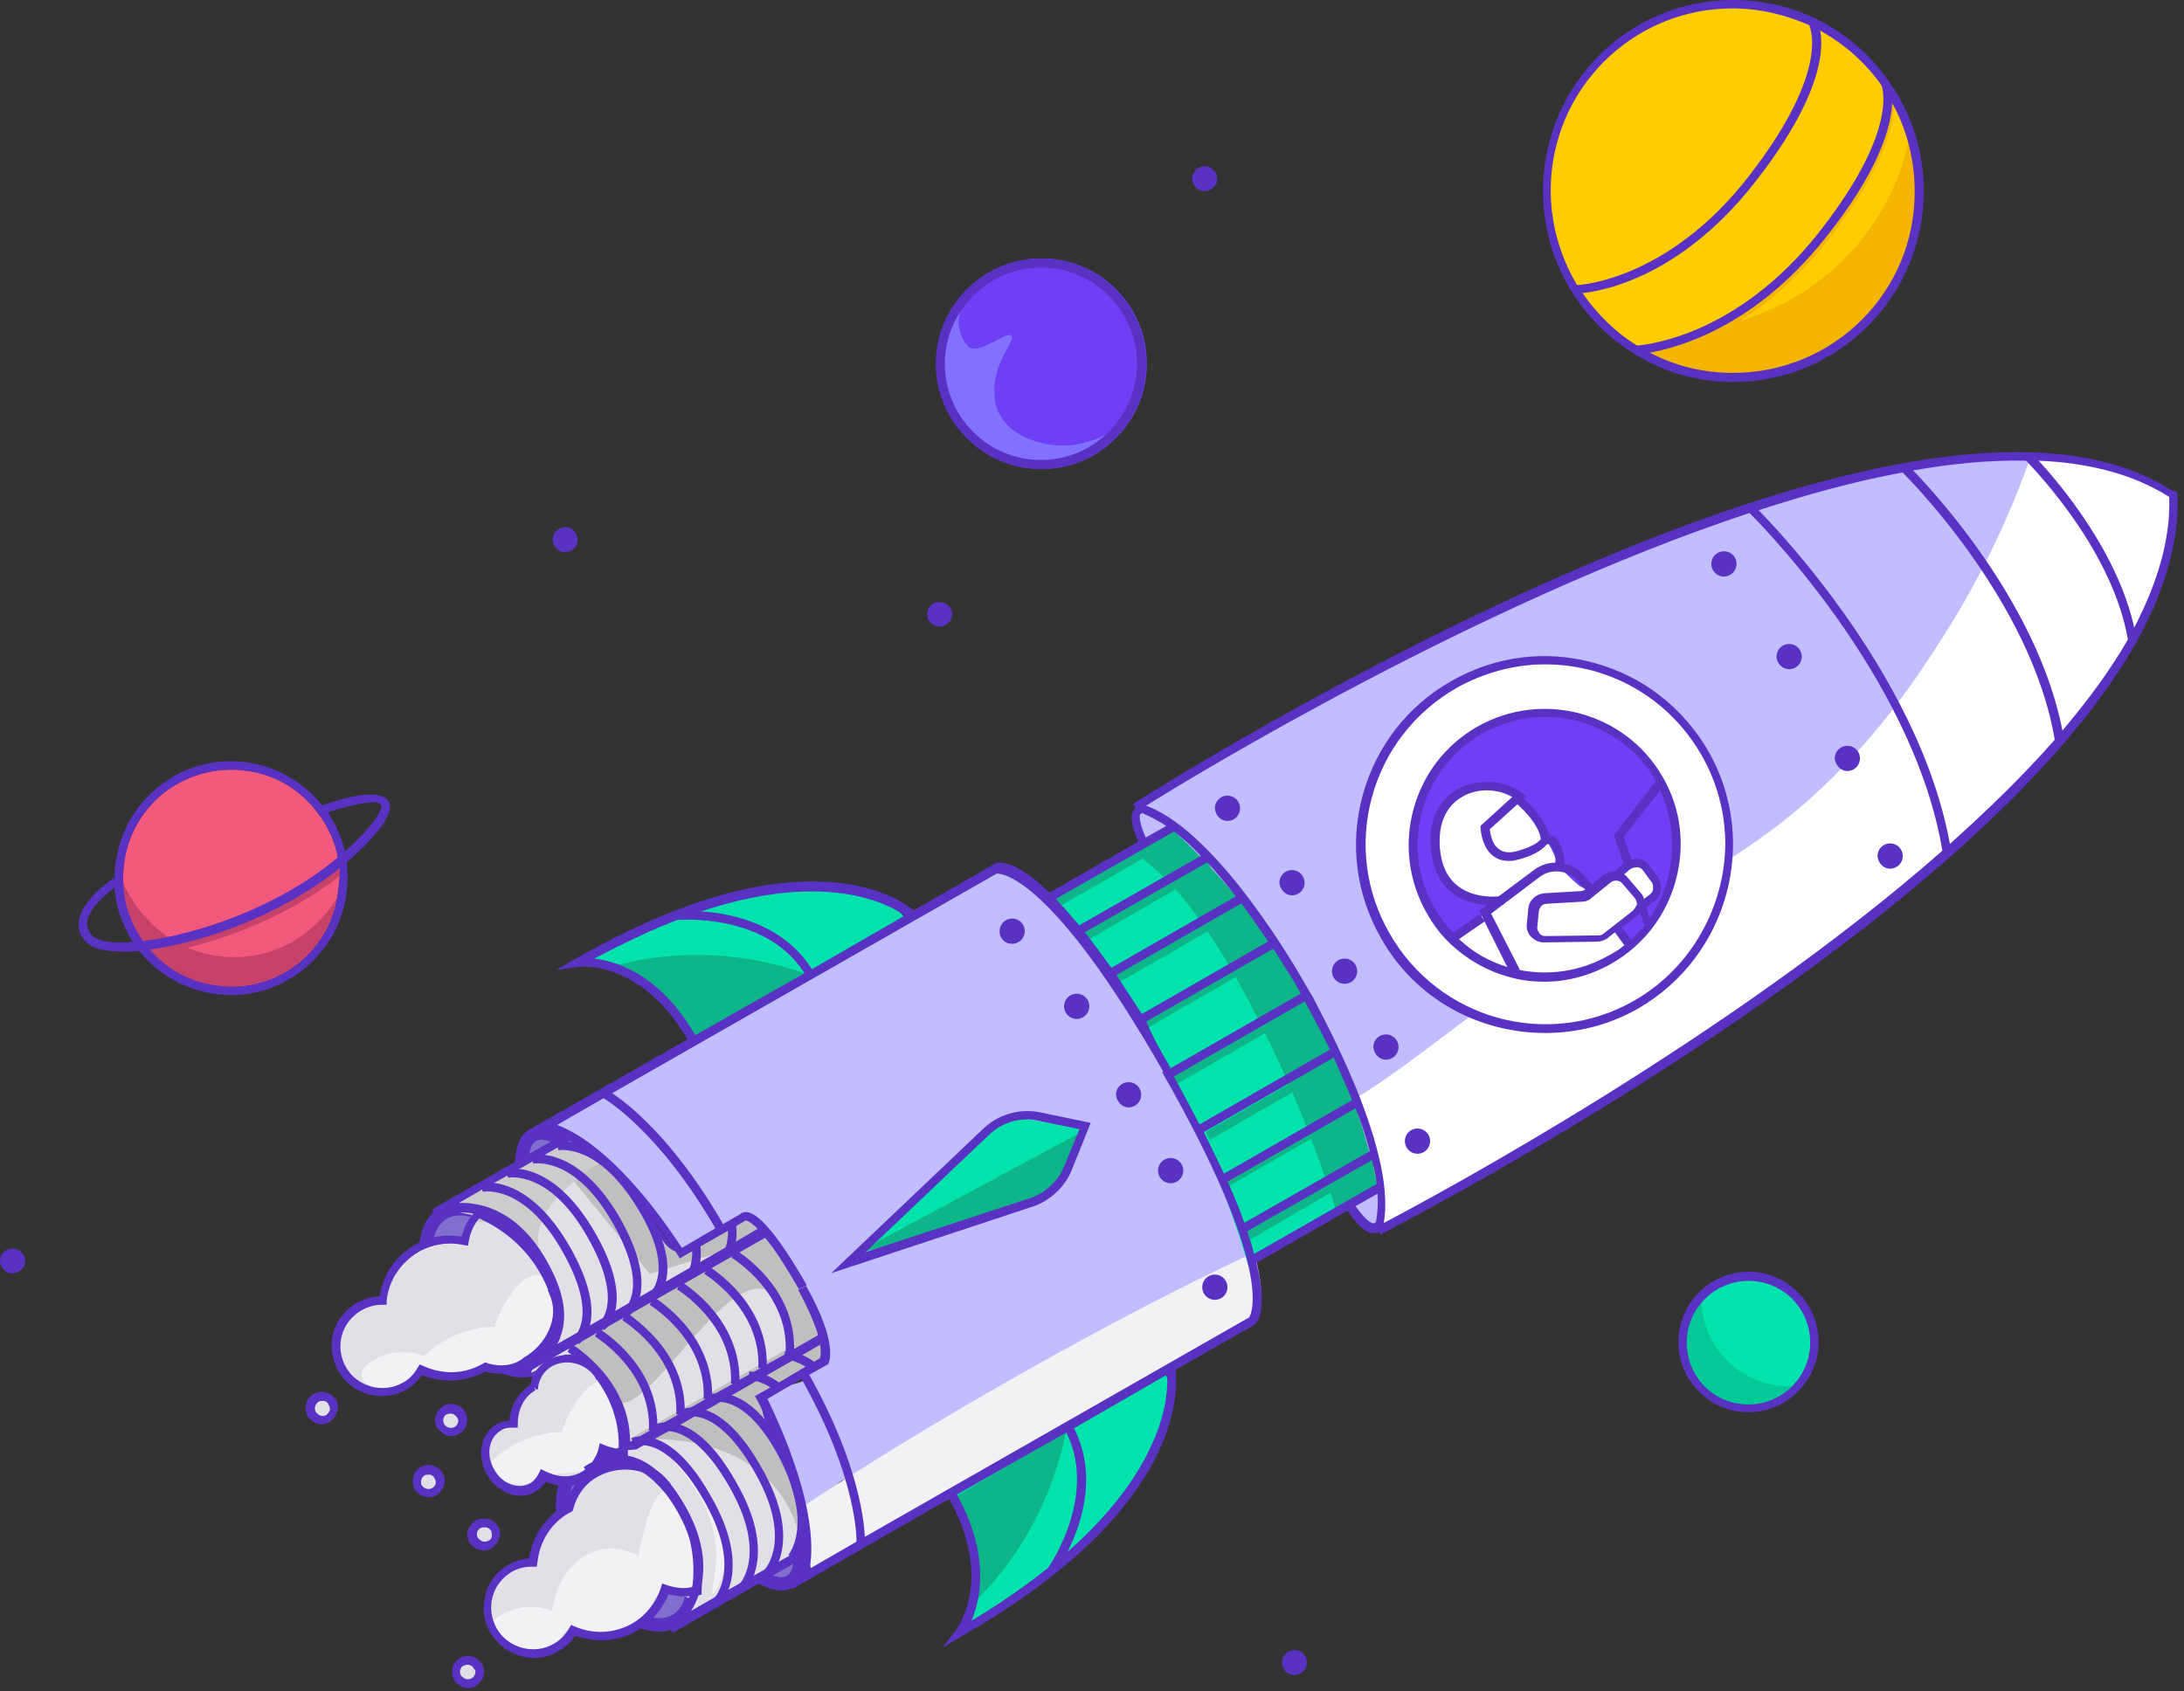 <svg width="328" height="254" viewBox="0 0 328 254" fill="none" xmlns="http://www.w3.org/2000/svg">
<rect x="0" y="0" width="328" height="254" fill="#333333" stroke="none"/>
<g clip-path="url(#clip0_1471_45360)">
<path d="M67.324 197.928C63.246 191.62 62.829 184.632 66.393 182.321C69.957 180.009 76.152 183.25 80.23 189.558C84.308 195.866 84.725 202.853 81.161 205.164C77.597 207.476 71.402 204.236 67.324 197.928Z" fill="#826ECC" stroke="#5932C4" stroke-width="2" stroke-miterlimit="10"/>
<path d="M91.214 208.74C80.541 190.225 75.523 173.114 80.006 170.522C84.489 167.93 96.775 180.838 107.448 199.353C118.121 217.868 123.139 234.978 118.656 237.571C114.173 240.163 101.887 227.255 91.214 208.74Z" fill="#826ECC" stroke="#5932C4" stroke-width="2" stroke-miterlimit="10"/>
<path d="M87.826 236.092C83.748 229.784 83.331 222.796 86.895 220.485C90.46 218.174 96.654 221.414 100.732 227.722C104.81 234.03 105.227 241.017 101.663 243.329C98.099 245.64 91.904 242.4 87.826 236.092Z" fill="#826ECC" stroke="#5932C4" stroke-width="2" stroke-miterlimit="10"/>
<path d="M50.067 210.541C50.278 210.963 50.383 211.491 50.278 212.018C50.173 212.546 49.857 212.968 49.33 213.179C49.014 213.389 48.698 213.389 48.382 213.389C48.172 213.389 48.066 213.389 47.856 213.284C47.329 213.178 46.908 212.862 46.697 212.335C46.171 211.385 46.487 210.225 47.434 209.698C47.856 209.487 48.382 209.381 48.909 209.487C49.435 209.803 49.857 210.12 50.067 210.541Z" fill="#E2E0E7"/>
<path d="M65.864 221.723C66.285 222.566 66.075 223.516 65.232 224.043C64.916 224.149 64.706 224.254 64.39 224.254C63.758 224.254 63.231 223.938 62.915 223.41C62.494 222.566 62.705 221.617 63.547 221.09C63.969 220.879 64.39 220.773 64.811 220.984C65.232 220.984 65.654 221.301 65.864 221.723Z" fill="#E2E0E7"/>
<path d="M68.603 214.866C68.392 214.972 68.076 215.077 67.76 215.077C67.549 215.077 67.444 215.077 67.339 214.972C66.918 214.866 66.496 214.55 66.286 214.128C66.075 213.706 65.97 213.284 66.075 212.862C66.18 212.44 66.496 212.018 66.918 211.807C67.76 211.28 68.813 211.596 69.234 212.44C69.761 213.284 69.445 214.339 68.603 214.866Z" fill="#E2E0E7"/>
<path d="M71.657 250.308C71.867 250.73 71.867 251.152 71.762 251.574C71.657 251.996 71.341 252.312 71.025 252.523C70.814 252.629 70.498 252.734 70.182 252.734C70.077 252.734 69.866 252.734 69.761 252.629C69.34 252.523 69.024 252.207 68.813 251.89C68.392 251.152 68.603 250.097 69.445 249.675C69.656 249.57 69.972 249.464 70.288 249.464C70.393 249.464 70.603 249.464 70.709 249.57C71.13 249.675 71.446 249.992 71.657 250.308Z" fill="#E2E0E7"/>
<path d="M71.341 231.321C71.13 231.005 71.13 230.477 71.235 230.161C71.341 229.739 71.656 229.423 71.972 229.212C72.394 229.001 72.815 229.001 73.236 229.001C73.657 229.106 73.973 229.423 74.184 229.739C74.395 230.161 74.395 230.583 74.289 231.005C74.184 231.427 73.868 231.743 73.552 231.954C73.341 232.06 73.026 232.165 72.71 232.165C72.604 232.165 72.394 232.165 72.288 232.06C71.867 231.954 71.551 231.743 71.341 231.321Z" fill="#E2E0E7"/>
<path d="M168.229 128.899C175.601 138.287 182.657 146.725 188.134 157.379C188.871 158.855 191.398 164.235 194.137 170.142C196.559 175.311 198.454 179.741 199.718 182.694C200.877 182.272 201.93 181.85 203.088 181.323C203.615 183.116 204.879 184.382 206.458 184.698C207.406 184.804 208.143 184.593 208.67 184.382C212.882 182.167 295.449 137.97 319.46 98.204L320.197 96.727C319.144 97.254 320.724 95.25 320.724 95.25C324.831 87.972 326.516 82.276 326.306 75.209V74.365L325.779 73.626C319.987 69.934 313.563 68.669 305.348 68.458C256.482 67.086 176.128 117.612 172.021 120.249L171.283 120.882C171.073 120.988 171.178 121.515 171.073 121.726C170.336 122.57 170.23 124.047 171.389 126.684L168.229 128.899Z" fill="#C2BDFF"/>
<path d="M304.19 68.352L285.549 70.145C285.549 70.145 294.396 78.268 297.766 84.702C301.136 91.136 306.402 98.731 309.245 110.123C309.245 110.123 318.618 101.157 320.724 95.145L319.25 92.508C319.25 92.613 312.931 74.154 304.19 68.352Z" fill="#C2BDFF"/>
<path d="M83.557 168.982C83.452 170.247 85.137 169.72 88.928 172.674C93.246 175.944 96.721 180.796 98.828 183.749C100.197 185.648 100.829 186.703 102.303 187.441C105.146 188.812 107.042 187.125 109.464 188.39C111.044 189.234 111.044 190.711 113.045 193.981C115.783 198.2 116.731 200.626 117.889 201.997C120.206 204.845 121.575 205.373 121.365 206.533C120.944 208.537 115.678 207.588 114.625 210.014C114.098 211.385 115.257 212.229 117.363 216.87C119.68 221.934 119.469 225.625 121.049 226.153C123.471 226.997 125.577 221.512 127.578 222.25C128.737 222.672 130.001 224.571 129.79 231.743C134.002 229.528 138.215 227.313 142.428 225.203C153.696 218.769 165.07 212.229 176.339 205.795L188.344 198.939L188.45 198.833C188.766 198.517 190.345 196.618 188.766 189.762C188.555 189.234 188.45 188.812 188.239 188.285C185.396 180.796 181.71 172.463 176.865 163.708C170.336 151.894 163.49 142.084 157.172 134.384C152.116 129.532 149.589 129.848 149.168 130.059L137.057 137.021L103.145 156.429C101.776 157.695 99.46 159.488 96.195 161.071C94.826 161.809 93.246 162.864 91.034 164.024C85.347 166.661 83.662 167.61 83.557 168.982Z" fill="#C2BDFF"/>
<path d="M119.68 226.891C120.838 230.688 121.47 233.958 121.891 236.384C126.104 234.169 138.11 226.997 142.322 224.781C153.591 218.347 164.859 211.807 176.128 205.373L188.134 198.622L188.555 198.2C188.871 197.884 190.135 197.145 188.555 190.289C188.028 190.711 188.344 189.656 188.344 189.656C188.134 189.129 188.028 188.918 187.818 188.39C166.755 198.2 138.952 214.022 119.68 226.891Z" fill="#F2F2F4"/>
<path d="M66.601 182.061L67.444 181.534C66.812 181.323 66.601 181.428 66.601 182.061Z" fill="#E2E0E7"/>
<path d="M206.88 175.1C206.459 172.885 205.3 170.986 204.668 168.876C204.247 167.505 203.826 166.345 203.088 165.29C210.987 160.543 218.148 154.32 225.836 149.046C240.791 138.814 258.168 132.169 271.648 120.144C281.863 111.072 287.866 101.684 290.71 97.36C297.871 86.495 302.294 76.263 305.032 68.458C308.192 68.563 312.194 68.88 316.722 70.145C320.303 71.095 323.357 72.361 325.779 73.626C325.99 73.837 326.095 74.048 326.306 74.365C326.201 78.584 325.779 82.17 325.253 84.702C324.41 89.343 323.357 91.769 321.883 93.773C321.567 94.195 321.251 94.617 321.04 94.828C318.934 98.626 316.196 102.739 312.931 107.064C308.402 112.971 303.874 117.718 299.767 121.41C270.384 147.464 239.632 168.349 207.933 184.804C207.722 184.91 207.617 185.015 207.406 185.121L207.196 184.699C207.09 184.804 206.88 184.91 206.564 184.91C206.459 184.91 206.459 184.91 206.353 184.91H206.248C207.617 181.745 207.406 177.842 206.88 175.1Z" fill="white"/>
<path d="M50.489 203.263C50.594 204.107 50.91 204.634 51.331 205.584C51.752 206.427 51.963 206.849 52.384 207.377C53.964 209.17 56.492 209.275 56.913 209.275C58.071 209.275 59.124 208.959 59.651 208.854C60.178 208.643 60.599 208.537 60.809 208.432C61.231 208.221 61.652 208.01 62.178 207.588C62.494 207.377 62.916 206.849 63.337 206.111C64.39 206.427 65.97 206.955 68.076 206.849C70.288 206.744 71.867 206.111 72.921 205.689C73.447 205.689 74.29 205.689 75.237 205.689C76.185 205.689 76.817 205.689 77.765 205.478C78.397 205.373 79.239 205.267 80.293 204.951C80.082 205.373 79.871 205.795 79.766 206.217C79.766 206.217 80.187 206.006 80.608 205.795C80.503 206.006 80.187 206.322 80.082 206.744C79.871 207.482 80.187 208.115 80.293 208.326C79.766 208.748 78.923 209.381 78.291 210.436C77.449 211.702 77.133 212.862 77.028 213.495C76.712 213.6 76.29 213.706 75.764 213.917C74.711 214.339 74.184 214.55 73.974 214.655C72.71 215.393 72.499 218.663 73.763 221.089C74.606 222.566 76.185 224.254 77.449 224.043C77.66 224.043 77.976 223.832 78.923 223.726C79.766 223.516 79.977 223.621 80.293 223.41C80.714 223.199 81.24 222.883 81.767 221.933C82.293 222.25 83.241 222.566 84.294 222.672C85.874 222.777 87.033 222.355 87.77 222.144C87.243 222.672 86.717 223.41 86.19 224.465C85.874 225.098 85.663 225.836 85.453 226.364C84.505 227.102 83.241 228.157 82.083 229.844C80.819 231.638 80.187 233.325 79.871 234.38C78.502 234.697 77.449 235.329 76.817 235.751C75.869 236.384 74.184 237.439 73.342 239.549C72.921 240.604 73.026 241.447 73.026 241.869C73.026 243.03 73.447 243.768 73.763 244.506C74.184 245.35 74.5 246.194 75.343 246.932C75.975 247.46 76.501 247.776 77.554 248.304C77.976 248.515 78.291 248.62 78.818 248.726C78.923 248.726 79.345 248.831 80.082 248.831C81.978 248.726 83.557 247.882 83.557 247.882C84.926 247.143 85.769 246.194 86.19 245.561C87.243 245.878 89.35 246.405 91.877 245.878C94.089 245.456 95.563 244.506 95.984 244.19C98.512 242.502 99.565 240.182 99.986 239.127C100.513 239.127 101.039 239.232 101.777 239.443C102.514 239.654 103.146 239.865 103.672 240.182C103.672 240.709 103.462 241.975 102.619 243.03C102.408 243.346 102.092 243.557 101.882 243.663C102.198 243.663 102.514 243.663 102.83 243.663C108.727 240.287 114.73 236.806 120.628 233.431C120.628 233.325 120.628 233.325 120.628 233.22C121.681 227.313 120.628 223.516 119.469 221.089C117.574 217.081 113.361 213.073 114.73 210.33C115.046 209.697 115.257 209.803 120.101 206.638C122.734 204.951 123.155 204.529 123.577 203.896C123.892 203.263 124.314 201.997 122.734 197.462C121.786 194.719 120.628 191.66 117.995 188.179C115.573 185.12 114.414 183.643 112.729 183.327C108.411 182.483 106.305 188.812 102.303 188.39C98.512 187.863 98.406 181.745 91.877 175.838C91.456 175.416 91.034 175.099 90.508 174.678C88.296 172.99 86.19 171.83 84.61 171.091C84.505 171.091 84.505 171.091 84.4 170.986C79.029 174.467 73.552 177.842 68.181 181.323C68.497 181.428 68.708 181.639 69.024 181.745C70.077 182.272 71.13 182.378 71.973 182.483C71.657 182.8 71.341 183.222 71.13 183.749C70.498 184.804 70.182 185.859 70.077 186.702C67.865 186.491 66.075 186.808 65.022 187.124C64.39 187.335 63.758 187.441 62.916 187.968C61.231 188.918 60.283 190.078 59.756 190.816C58.387 192.609 57.861 194.508 57.65 195.668C56.807 195.774 55.438 195.985 54.175 196.723C53.227 197.251 52.7 197.883 52.49 198.094C51.436 199.149 51.12 200.31 50.91 200.837C50.594 200.942 50.278 201.892 50.489 203.263Z" fill="#E2E0E7"/>
<path d="M74.289 199.255C70.393 199.36 66.496 200.942 63.758 203.685C61.02 202.63 57.65 203.052 55.333 204.845C54.806 205.267 54.279 205.795 54.279 206.533C54.279 207.588 55.438 208.221 56.386 208.432C57.755 208.854 59.44 209.17 60.704 208.326C61.441 207.799 61.862 206.955 62.705 206.533C63.758 206.006 65.022 206.322 66.18 206.533C67.865 206.849 69.55 206.955 71.235 206.428C72.078 206.111 72.92 205.689 73.763 205.584C74.816 205.373 75.869 205.373 76.922 205.267C79.976 204.845 82.609 202.63 83.451 199.677C84.083 197.673 83.557 191.344 80.503 191.555C77.554 191.766 74.921 197.04 74.289 199.255Z" fill="#F2F2F4"/>
<path d="M84.4 215.077C80.503 215.183 76.606 216.765 73.868 219.507C73.763 219.929 73.658 220.879 74.184 221.722C74.816 222.672 75.975 222.777 77.028 222.883C78.713 223.094 80.082 222.672 81.24 222.25C82.504 221.828 82.609 221.617 83.768 221.406C84.821 221.195 85.874 221.195 86.927 221.09C89.981 220.668 92.614 218.453 93.457 215.499C94.088 213.495 93.562 207.166 90.508 207.377C87.664 207.588 85.031 212.862 84.4 215.077Z" fill="#F2F2F4"/>
<path d="M95.879 233.642C94.931 233.22 92.614 232.165 89.981 232.798C86.295 233.747 83.452 237.439 82.925 241.975C81.556 241.448 79.977 241.237 78.502 241.448C76.501 241.764 75.237 242.608 74.395 243.135C73.974 243.452 73.658 243.663 73.552 243.979C73.236 245.034 74.921 246.3 75.448 246.722C75.975 247.144 77.554 248.304 79.766 248.304C80.503 248.304 82.083 248.304 83.241 247.355C84.505 246.405 84.084 245.456 85.137 244.929C86.401 244.296 87.348 245.772 90.087 245.772C90.508 245.772 91.772 245.772 93.351 245.139C93.667 245.034 94.615 244.612 95.774 243.557C98.301 241.342 97.985 239.654 99.775 238.705C101.566 237.756 102.724 239.022 103.672 238.389C106.41 236.49 102.619 223.938 99.775 224.043C98.933 224.149 97.459 225.625 95.879 233.642Z" fill="#F2F2F4"/>
<path d="M107.042 239.443C107.358 239.549 109.043 236.279 109.148 232.798C109.464 224.676 100.829 218.347 100.513 218.664C100.197 218.874 107.253 224.465 107.569 233.22C107.569 236.49 106.726 239.338 107.042 239.443Z" fill="#F2F2F4"/>
<path d="M82.293 172.673L97.564 191.344L111.992 186.913C107.569 188.812 103.988 190.711 101.566 192.187C94.088 196.512 95.352 197.251 89.981 199.782C87.664 200.837 85.347 201.786 85.347 202.947C85.453 203.896 87.032 204.107 89.139 205.795C91.877 208.115 91.561 209.908 92.825 210.541C97.248 212.651 108.095 191.977 114.73 193.664C116.204 194.086 118.1 195.774 119.364 201.997C110.939 206.744 102.619 211.596 94.194 216.343C94.826 216.237 109.886 214.339 117.152 224.359C119.258 227.313 120.206 230.477 120.522 233.009C121.575 227.102 120.522 223.305 119.364 220.878C117.468 216.87 113.256 212.862 114.625 210.119C114.941 209.486 115.151 209.592 119.996 206.428C122.628 204.74 123.05 204.318 123.471 203.685C123.787 203.052 124.208 201.786 122.628 197.251C121.681 194.508 120.522 191.449 117.889 187.968C115.467 184.909 114.309 183.433 112.624 183.116C108.306 182.272 106.2 188.601 102.198 188.179C98.406 187.652 98.301 181.534 91.771 175.627C91.35 175.205 90.929 174.888 90.402 174.467C88.191 172.779 86.084 171.619 84.505 170.88L82.293 172.673Z" fill="#BFBFBF"/>
<path d="M79.555 188.179C82.925 192.926 83.662 193.664 83.767 193.664C83.978 193.559 80.924 190.184 80.819 186.492C80.713 183.538 82.504 179.424 90.402 174.467C88.191 172.674 86.19 172.041 84.505 171.302L67.338 181.534C68.076 181.745 69.234 182.272 70.919 182.483C70.287 183.011 71.13 182.8 71.13 182.905C71.235 183.327 71.867 183.538 72.288 183.538C73.025 183.644 74.184 183.749 75.342 184.382C77.87 185.437 79.134 187.336 79.555 188.179Z" fill="#CCCCCC"/>
<path d="M66.601 182.061L67.444 181.534C66.812 181.323 66.601 181.428 66.601 182.061Z" fill="#CCCCCC"/>
<path d="M142.111 224.36C153.064 218.242 164.017 212.124 174.969 206.111C175.285 206.85 175.707 208.115 175.707 209.698C175.707 211.596 175.18 212.968 174.864 213.811C172.652 217.925 170.441 222.039 168.229 226.153L155.276 238.283L144.007 245.561C144.85 243.663 145.692 241.764 146.64 239.76C146.745 238.178 146.745 236.174 146.429 233.958C145.797 230.267 144.534 227.419 143.48 225.625C142.954 225.203 142.533 224.782 142.111 224.36Z" fill="#02E2AC"/>
<path d="M103.567 156.957C114.309 150.628 125.156 144.299 135.898 137.865C135.371 137.232 134.634 136.388 133.476 135.65C131.791 134.595 130.211 134.173 129.263 134.067C124.629 133.856 119.996 133.751 115.362 133.54L98.301 138.498L86.295 144.616C88.823 144.932 91.35 145.354 93.772 145.67C95.668 147.042 97.459 148.307 99.354 149.679C100.407 150.733 101.671 152.421 102.619 154.531C103.145 155.375 103.356 156.218 103.567 156.957Z" fill="#02E2AC"/>
<path d="M128.105 188.496L151.379 182.167L156.329 180.163L159.173 176.998L162.437 170.036L162.753 169.509L162.016 169.087L160.858 169.193L153.17 167.927L148.957 169.298L128.105 188.496Z" fill="#02E2AC"/>
<path d="M128.105 188.496L151.379 182.167L156.329 180.163L159.173 176.998L162.437 170.036L128.105 188.496Z" fill="#0DB589"/>
<path d="M120.838 146.198L104.304 155.586C104.304 155.586 97.037 145.248 91.877 145.248C91.982 145.248 104.936 140.607 120.838 146.198Z" fill="#0DB589"/>
<path d="M160.12 215.077C154.539 218.347 148.957 221.617 143.375 224.887C143.375 224.887 148.641 236.385 146.113 240.815C148.009 239.022 149.905 236.912 151.8 234.275C156.855 227.208 159.067 220.035 160.12 215.077Z" fill="#0DB589"/>
<path d="M156.645 135.438C156.645 135.438 160.225 138.497 160.331 138.603C172.126 148.624 183.289 177.842 183.289 177.842C184.342 180.585 185.922 184.804 187.502 190.183C194.031 186.386 200.455 182.589 206.985 178.791C206.985 178.686 206.985 178.58 206.88 178.475C205.3 171.302 202.456 161.387 196.559 150.733C189.713 138.392 181.71 129.848 175.812 124.468L170.125 127.633L156.645 135.438Z" fill="#02E2AC"/>
<path d="M177.076 125.84L176.865 125.945L159.067 136.177L158.435 136.599L157.803 135.439L158.225 135.228L171.6 127.527L172.653 126.895L175.812 125.101L176.549 124.679L177.076 125.84Z" fill="#0DB589"/>
<path d="M181.288 129.321L162.121 140.396L162.753 141.556L181.92 130.481L181.288 129.321Z" fill="#0DB589"/>
<path d="M186.659 135.333L166.86 146.725L167.492 147.885L187.291 136.493L186.659 135.333Z" fill="#0DB589"/>
<path d="M191.083 142.084L171.284 153.476L171.916 154.636L191.715 143.244L191.083 142.084Z" fill="#0DB589"/>
<path d="M206.143 174.045L186.975 185.12L187.607 186.281L206.774 175.1L206.143 174.045Z" fill="#0DB589"/>
<path d="M203.72 165.606L183.921 176.998L184.553 178.159L204.352 166.767L203.72 165.606Z" fill="#0DB589"/>
<path d="M200.877 158.644L181.078 170.037L181.71 171.197L201.509 159.805L200.877 158.644Z" fill="#0DB589"/>
<path d="M195.822 150.312L176.023 161.704L176.655 162.864L196.454 151.472L195.822 150.312Z" fill="#0DB589"/>
<path d="M170.23 127.738C171.178 128.582 173.39 130.481 173.495 130.586C185.29 140.607 196.453 169.825 196.453 169.825C197.507 172.568 199.086 176.787 200.771 182.167C202.878 180.901 204.984 179.741 206.985 178.475C205.405 171.302 202.562 161.387 196.664 150.733C189.819 138.392 181.815 129.848 175.917 124.468L170.23 127.738Z" fill="#0DB589"/>
<path d="M175.812 160.438L175.391 160.649L174.759 161.07C157.909 131.536 150.431 131.219 149.694 131.219L91.877 164.235L90.613 164.973L83.662 168.982C86.611 170.036 93.457 173.834 102.408 187.441L107.463 184.487L108.622 183.855L111.149 182.378C111.36 182.167 111.676 182.061 112.097 182.061C113.993 182.167 117.047 185.859 121.154 193.031L119.996 193.664C117.784 189.867 116.204 187.441 114.941 185.964C114.625 185.542 114.309 185.226 114.098 184.909C112.518 183.222 111.992 183.327 111.992 183.327L110.728 184.065L109.464 184.804L105.357 187.124L104.093 187.863L102.092 189.023L101.776 188.496C100.934 187.23 100.091 185.964 99.249 184.804C93.562 176.893 89.033 173.201 85.979 171.302C85.453 170.986 85.031 170.775 84.715 170.564C83.03 169.72 82.188 169.615 82.083 169.615L79.976 169.404L103.461 156.007L104.62 155.374L121.154 145.987L122.313 145.354L136.214 137.337L137.478 136.599L149.589 129.637C150.01 129.531 152.538 129.11 157.593 134.067C157.909 134.384 158.225 134.7 158.541 135.017C159.594 136.071 160.752 137.443 162.121 139.025C162.332 139.341 162.648 139.658 162.964 140.08C164.228 141.662 165.491 143.455 166.966 145.459C167.176 145.776 167.492 146.198 167.703 146.514C168.861 148.307 170.125 150.206 171.494 152.316C171.705 152.632 171.915 153.054 172.126 153.37C173.074 155.691 174.338 157.906 175.812 160.438Z" fill="#5932C4"/>
<path d="M207.828 183.644C207.828 183.749 207.828 183.855 207.828 183.96C207.722 184.277 207.512 184.699 207.09 185.015C206.985 185.12 206.774 185.226 206.458 185.226C206.353 185.226 206.353 185.226 206.248 185.226C205.195 185.226 203.931 184.171 202.456 181.956C202.351 181.745 202.141 181.534 202.035 181.218L203.088 180.479C203.299 180.796 203.404 181.007 203.615 181.218C205.405 183.749 206.142 183.749 206.353 183.749C206.564 183.749 206.669 183.433 206.669 183.433C206.88 182.167 206.985 180.796 206.88 179.319C206.88 178.897 206.774 178.37 206.774 177.948C206.669 176.787 206.353 175.522 206.037 174.256C205.932 173.834 205.827 173.412 205.721 172.99C205.195 170.88 204.457 168.665 203.615 166.556C203.404 166.134 203.299 165.712 203.088 165.29C202.141 163.075 201.193 160.86 200.35 158.961C200.14 158.539 199.929 158.117 199.824 157.801C197.717 153.581 196.032 150.628 196.032 150.522L195.4 149.362L194.769 148.202C194.769 148.096 193.399 145.881 191.293 142.611C191.083 142.295 190.872 141.873 190.556 141.557C189.398 139.869 188.028 137.865 186.554 135.861C186.343 135.544 186.028 135.122 185.712 134.806C184.342 133.013 182.868 131.219 181.394 129.637C181.078 129.321 180.762 129.004 180.446 128.688C179.182 127.317 177.813 126.051 176.444 124.996C176.023 124.679 175.707 124.469 175.285 124.152C174.022 123.308 172.758 122.675 171.599 122.148C171.599 122.148 171.389 122.148 171.284 122.253C171.178 122.359 170.862 123.097 172.126 125.945C172.231 126.156 172.337 126.473 172.547 126.789L171.389 127.422C171.284 127.211 171.178 126.895 171.073 126.684C169.914 124.152 169.599 122.464 170.336 121.621C170.441 121.41 170.652 121.304 170.862 121.199C171.284 120.988 171.81 120.988 172.021 120.988C172.126 120.988 172.231 121.093 172.337 121.093C183.289 125.312 195.4 146.725 195.927 147.674L197.296 149.995C197.507 150.733 209.828 172.146 207.828 183.644Z" fill="#5932C4"/>
<path d="M327.043 74.681C327.254 81.643 324.937 88.921 320.935 96.305C297.029 139.13 211.514 183.222 207.301 185.437L207.09 185.015L206.774 184.277C206.88 184.277 207.196 184.066 207.933 183.644C215.726 179.53 259.747 155.902 291.763 127.738C292.184 127.422 292.5 127.105 292.921 126.684C298.714 121.515 304.085 116.241 308.718 110.967C309.034 110.545 309.456 110.123 309.772 109.701C313.668 105.06 317.038 100.524 319.671 95.883C319.987 95.356 320.303 94.723 320.619 94.09C323.989 87.55 325.99 81.01 325.779 74.787V74.681L325.674 74.576C320.303 71.2 313.668 69.513 306.086 69.196C305.454 69.196 304.822 69.196 304.19 69.196C298.924 69.091 293.237 69.618 287.234 70.673C286.708 70.778 286.181 70.884 285.655 70.989C278.704 72.255 271.437 74.259 263.96 76.685C263.539 76.791 263.012 77.002 262.591 77.107C222.15 90.503 179.393 116.452 172.021 121.093C171.389 121.515 170.968 121.726 170.862 121.831L170.441 121.199L170.125 120.777C174.759 117.823 285.655 47.783 326.095 73.626L326.938 73.837L327.043 74.681Z" fill="#5932C4"/>
<path d="M176.55 124.785L176.339 124.89L158.225 135.227L157.488 135.649L156.856 134.489L157.277 134.278L170.863 126.472L172.021 125.84L175.18 124.046L175.918 123.624L176.55 124.785Z" fill="#5932C4"/>
<path d="M115.362 185.648L114.835 185.964L110.939 188.179L109.991 188.707L106.831 190.5L105.884 191.027L102.724 192.82L101.776 193.348L98.617 195.141L97.669 195.668L94.51 197.462L93.562 197.989L90.403 199.782L89.455 200.31L86.295 202.103L85.347 202.63L84.4 203.158L80.924 205.162C80.714 205.267 80.608 205.373 80.398 205.478C79.976 205.795 79.555 205.9 79.555 205.9L79.239 205.162L79.028 204.74L80.187 204.107C81.135 203.474 82.293 202.314 82.925 200.521C83.873 197.778 83.241 194.297 80.924 190.183C77.765 184.698 73.974 182.8 71.025 182.272C67.865 181.745 65.654 182.694 65.548 182.8L64.916 181.639L84.294 170.564L85.242 170.036L85.874 171.197L85.663 171.302L83.768 172.357L82.083 173.306L79.976 174.467L78.291 175.416L76.185 176.576L74.5 177.526L72.394 178.686L68.918 180.69C72.499 180.584 77.87 181.956 82.083 189.339C84.61 193.77 85.347 197.567 84.189 200.731C84.084 201.153 83.873 201.575 83.662 201.892L86.085 200.521L88.296 199.255L89.771 198.411L91.982 197.145L93.457 196.301L95.668 195.035L97.143 194.192L99.46 192.82L102.935 190.816L104.62 189.867L108.306 187.757L109.991 186.808L113.572 184.698L114.309 184.276L115.362 185.648Z" fill="#5932C4"/>
<path d="M137.373 137.021L136.53 137.97C136.53 137.97 136.319 137.759 135.898 137.548C133.581 135.86 124.208 130.692 105.568 136.81C104.409 137.232 103.146 137.654 101.987 138.075C98.091 139.552 93.878 141.556 89.244 143.982C92.719 144.404 99.144 146.409 104.409 155.48C104.515 155.585 104.515 155.691 104.62 155.796L103.461 156.429C103.356 156.324 103.356 156.218 103.251 156.113C96.195 144.088 86.927 145.143 86.822 145.248L83.557 145.67L86.506 143.982C120.206 124.679 135.056 134.911 137.162 136.704C137.267 136.915 137.373 137.021 137.373 137.021Z" fill="#5932C4"/>
<path d="M121.154 146.725C115.573 137.021 101.987 138.181 101.882 138.181L101.777 136.915C102.408 136.81 116.31 135.755 122.313 146.197L121.154 146.725Z" fill="#5932C4"/>
<path d="M107.674 184.909C98.828 169.509 90.613 164.973 90.508 164.868L91.14 163.707C91.456 163.918 99.775 168.454 108.832 184.276L107.674 184.909Z" fill="#5932C4"/>
<path d="M86.927 201.892L86.19 200.837C86.19 200.837 90.087 197.778 84.4 187.863C78.713 177.842 72.71 179.003 72.499 179.003L72.183 177.737C72.499 177.631 79.239 176.26 85.558 187.23C91.877 198.306 87.138 201.787 86.927 201.892Z" fill="#5932C4"/>
<path d="M90.718 199.782L89.981 198.727C89.981 198.727 93.878 195.668 88.191 185.753C82.504 175.732 76.501 176.893 76.29 176.893L75.974 175.627C76.29 175.521 83.03 174.15 89.349 185.12C95.668 196.09 90.929 199.677 90.718 199.782Z" fill="#5932C4"/>
<path d="M94.51 197.673L93.772 196.618C93.772 196.618 97.669 193.559 91.982 183.644C86.295 173.623 80.292 174.783 80.082 174.783L79.766 173.517C80.082 173.412 86.822 172.041 93.141 183.011C99.354 193.981 94.615 197.462 94.51 197.673Z" fill="#5932C4"/>
<path d="M98.196 195.458L97.459 194.403C97.459 194.403 101.671 191.133 95.773 181.534C89.771 171.619 83.978 172.779 83.873 172.779L83.557 171.513C83.873 171.408 90.297 170.142 96.827 180.901C103.461 191.66 98.406 195.352 98.196 195.458Z" fill="#5932C4"/>
<path d="M104.409 191.871L103.251 191.238C104.304 189.234 103.883 187.124 103.883 187.124L105.146 186.913C105.146 186.913 105.673 189.445 104.409 191.871Z" fill="#5932C4"/>
<path d="M109.781 188.812L108.622 188.179C109.675 186.175 109.254 184.066 109.254 184.066L110.518 183.855C110.518 183.855 111.044 186.386 109.781 188.812Z" fill="#5932C4"/>
<path d="M188.555 198.833L188.45 198.939L176.444 205.795L175.18 206.533L161.279 214.55L160.12 215.183L143.586 224.571L142.428 225.203L118.943 238.705L119.89 236.806C119.89 236.806 120.312 235.963 120.417 234.064C120.417 233.642 120.417 233.115 120.417 232.587C120.417 229.106 119.469 223.199 115.572 214.339C115.046 213.073 114.414 211.596 113.677 210.225L113.361 209.698L115.467 208.537L116.731 207.799L120.838 205.373L122.102 204.635L123.155 204.002C123.26 203.685 123.366 202.841 123.05 201.365C122.944 200.943 122.839 200.521 122.734 200.099C122.207 198.517 121.365 196.512 119.89 193.77L121.049 193.137C125.893 201.681 124.524 204.529 124.419 204.846L124.314 204.951L121.47 206.533L120.312 207.166L115.257 210.12C122.313 224.782 122.207 232.587 121.575 235.646L128.526 231.638L129.79 230.899L187.607 197.884C187.923 197.356 191.504 190.711 174.548 161.071L175.18 160.649L175.601 160.438C175.812 160.86 176.023 161.176 176.233 161.598C177.708 164.235 178.972 166.661 180.13 168.876C180.341 169.298 180.551 169.615 180.762 170.037C181.92 172.252 182.868 174.361 183.816 176.26C184.027 176.682 184.132 177.104 184.343 177.42C185.396 179.741 186.238 181.851 186.87 183.644C186.975 184.066 187.186 184.488 187.291 184.909C187.713 186.175 188.134 187.336 188.344 188.39C188.45 188.812 188.555 189.234 188.66 189.656C190.451 196.512 188.871 198.517 188.555 198.833Z" fill="#5932C4"/>
<path d="M207.407 179.002L206.669 179.424L203.51 181.217L202.351 181.85L188.766 189.656L188.345 189.867L187.713 188.707L188.45 188.285L206.564 177.948L206.775 177.842L207.407 179.002Z" fill="#5932C4"/>
<path d="M94.299 217.82L93.035 218.558C93.457 218.558 93.878 218.663 94.299 218.663C96.089 218.98 97.88 220.035 99.459 221.617L99.565 221.722C99.67 221.828 99.775 221.828 99.775 221.933C99.986 222.144 100.197 222.355 100.407 222.566C100.513 222.672 100.618 222.777 100.618 222.883C101.46 223.832 102.198 224.992 102.935 226.258C106.094 231.849 105.989 236.173 105.041 239.338C105.041 239.443 105.041 239.443 104.936 239.549C104.62 240.498 104.199 241.342 103.777 241.975L107.253 239.971L109.359 238.81L111.044 237.861L113.15 236.701L114.835 235.751L116.942 234.591L118.627 233.642L120.522 232.587L120.733 232.482L121.365 233.642L120.417 234.169L101.039 245.245L100.302 244.19C100.407 244.085 102.303 242.713 103.461 239.971C104.62 237.123 105.041 232.903 101.776 227.102C100.829 225.414 99.881 224.148 98.828 223.094C98.617 222.883 98.406 222.672 98.196 222.461C96.827 221.195 95.457 220.457 93.983 220.14C92.403 219.824 91.034 220.14 89.981 220.457C89.876 220.457 89.665 220.562 89.56 220.668L88.401 221.406L88.296 221.3L87.98 220.879L87.664 220.351C87.77 220.351 88.191 219.929 89.033 219.613L89.244 219.507L92.193 217.82L93.035 217.398L93.351 217.292L94.299 216.765L94.615 216.554L97.459 214.972L98.722 214.233L101.566 212.651L102.83 211.913L105.673 210.33L106.937 209.592L109.78 208.01L111.044 207.271L113.887 205.689L115.151 204.951L117.995 203.369L119.258 202.63L122.734 200.626L123.366 200.31L123.998 201.47L123.155 201.997L119.68 204.001L117.995 204.951L114.309 207.06L112.624 208.01L109.148 210.014L106.831 211.385L105.252 212.229L103.04 213.495L101.566 214.339L99.249 215.604L97.774 216.448L95.563 217.714L94.299 217.82Z" fill="#5932C4"/>
<path d="M144.429 245.772L141.585 247.46L143.586 244.823C143.797 244.507 149.273 237.228 142.533 225.098C142.428 224.992 142.428 224.887 142.323 224.781L143.481 224.149C143.586 224.254 143.586 224.36 143.692 224.465C148.747 233.642 147.272 240.182 145.903 243.452C150.432 240.709 154.223 238.072 157.488 235.435C158.541 234.591 159.489 233.747 160.437 233.009C175.075 220.035 175.496 209.381 175.286 206.428C175.286 205.9 175.18 205.689 175.18 205.689L176.444 205.373C176.444 205.373 176.444 205.584 176.55 205.689C176.866 208.643 178.024 226.575 144.429 245.772Z" fill="#5932C4"/>
<path d="M158.435 236.279L157.382 235.541C157.487 235.435 165.28 224.254 159.804 214.55L160.963 213.917C166.86 224.36 158.856 235.752 158.435 236.279Z" fill="#5932C4"/>
<path d="M129.895 231.743L128.632 231.638C128.632 231.532 128.948 222.145 120.101 206.639L121.26 206.006C130.211 221.828 129.895 231.321 129.895 231.743Z" fill="#5932C4"/>
<path d="M108.201 240.92L107.253 240.076L107.674 240.498L107.253 240.076C107.463 239.865 111.465 235.33 105.673 225.309C99.986 215.394 95.458 217.187 95.352 217.187L94.826 216.026C95.036 215.921 100.513 213.6 106.726 224.676C113.045 235.541 108.411 240.709 108.201 240.92Z" fill="#5932C4"/>
<path d="M111.992 238.811L111.044 237.967L111.466 238.389L111.044 237.967C111.255 237.756 115.257 233.22 109.465 223.199C103.778 213.284 99.249 215.077 99.144 215.077L98.617 213.917C98.828 213.811 104.304 211.491 110.518 222.566C116.837 233.431 112.203 238.6 111.992 238.811Z" fill="#5932C4"/>
<path d="M115.783 236.595L114.835 235.751C115.046 235.54 119.048 231.005 113.256 220.984C107.569 211.069 103.04 212.862 102.935 212.862L102.408 211.702C102.619 211.596 108.095 209.276 114.309 220.351C120.628 231.216 115.994 236.384 115.783 236.595Z" fill="#5932C4"/>
<path d="M119.469 234.38L118.521 233.536L118.942 233.958L118.416 233.536C118.416 233.536 122.313 229.001 116.942 218.769C111.571 208.643 106.726 210.752 106.726 210.752L106.199 209.592C106.41 209.487 112.202 206.955 118.1 218.136C123.998 229.212 119.68 234.169 119.469 234.38Z" fill="#5932C4"/>
<path d="M116.31 208.854C116.31 208.854 114.625 207.377 112.413 207.272L112.518 206.006C115.257 206.111 117.152 207.799 117.258 207.905L116.31 208.854Z" fill="#5932C4"/>
<path d="M121.681 205.795C121.681 205.795 119.996 204.318 117.784 204.212L117.889 202.947C120.628 203.052 122.523 204.74 122.629 204.845L121.681 205.795Z" fill="#5932C4"/>
<path d="M291.763 128.055C287.34 101.051 262.801 77.107 262.486 76.791L263.433 75.947C263.644 76.158 288.603 100.524 293.027 127.844L291.763 128.055Z" fill="#5932C4"/>
<path d="M308.613 111.283C305.138 89.976 285.76 70.989 285.549 70.778L286.497 69.829C286.708 70.04 306.401 89.237 309.982 111.072L308.613 111.283Z" fill="#5932C4"/>
<path d="M320.935 96.305L319.671 96.516C319.671 96.305 319.566 96.199 319.566 95.988C317.249 82.909 306.296 71.306 304.19 69.091C303.979 68.88 303.874 68.774 303.874 68.774L304.822 67.825C304.927 67.93 305.348 68.352 306.085 69.091C309.245 72.571 317.881 82.592 320.513 94.195C320.619 94.934 320.829 95.567 320.935 96.305Z" fill="#5932C4"/>
<path d="M180.867 128.266L161.279 139.447L161.911 140.607L181.499 129.426L180.867 128.266Z" fill="#5932C4"/>
<path d="M186.238 134.278L166.018 145.881L166.65 147.041L186.87 135.438L186.238 134.278Z" fill="#5932C4"/>
<path d="M190.767 141.24L170.546 152.843L171.178 154.003L191.398 142.4L190.767 141.24Z" fill="#5932C4"/>
<path d="M206.143 172.673L186.554 183.854L187.186 185.015L206.774 173.834L206.143 172.673Z" fill="#5932C4"/>
<path d="M203.72 164.868L183.5 176.471L184.132 177.631L204.352 166.028L203.72 164.868Z" fill="#5932C4"/>
<path d="M200.034 157.484L179.814 169.087L180.446 170.247L200.666 158.644L200.034 157.484Z" fill="#5932C4"/>
<path d="M195.506 149.151L175.286 160.754L175.917 161.914L196.138 150.311L195.506 149.151Z" fill="#5932C4"/>
<path d="M258.905 86.601C259.958 86.601 260.801 85.757 260.801 84.702C260.801 83.647 259.958 82.803 258.905 82.803C257.852 82.803 257.01 83.647 257.01 84.702C257.01 85.757 257.852 86.601 258.905 86.601Z" fill="#5932C4"/>
<path d="M268.699 100.524C269.752 100.524 270.595 99.68 270.595 98.625C270.595 97.57 269.752 96.727 268.699 96.727C267.646 96.727 266.804 97.57 266.804 98.625C266.804 99.68 267.751 100.524 268.699 100.524Z" fill="#5932C4"/>
<path d="M184.342 123.308C185.395 123.308 186.238 122.464 186.238 121.409C186.238 120.355 185.395 119.511 184.342 119.511C183.289 119.511 182.447 120.355 182.447 121.409C182.552 122.464 183.289 123.308 184.342 123.308Z" fill="#5932C4"/>
<path d="M194.031 134.489C195.084 134.489 195.927 133.645 195.927 132.59C195.927 131.536 195.084 130.692 194.031 130.692C192.978 130.692 192.136 131.536 192.136 132.59C192.241 133.645 193.083 134.489 194.031 134.489Z" fill="#5932C4"/>
<path d="M212.883 173.306C213.936 173.306 214.779 172.463 214.779 171.408C214.779 170.353 213.936 169.509 212.883 169.509C211.83 169.509 210.987 170.353 210.987 171.408C210.987 172.463 211.83 173.306 212.883 173.306Z" fill="#5932C4"/>
<path d="M201.93 147.78C202.983 147.78 203.826 146.936 203.826 145.881C203.826 144.826 202.983 143.982 201.93 143.982C200.877 143.982 200.034 144.826 200.034 145.881C200.034 146.936 200.877 147.78 201.93 147.78Z" fill="#5932C4"/>
<path d="M152.011 141.767C153.064 141.767 153.907 140.923 153.907 139.869C153.907 138.814 153.064 137.97 152.011 137.97C150.958 137.97 150.116 138.814 150.116 139.869C150.116 141.029 150.958 141.767 152.011 141.767Z" fill="#5932C4"/>
<path d="M161.7 153.054C162.753 153.054 163.596 152.21 163.596 151.155C163.596 150.1 162.753 149.257 161.7 149.257C160.647 149.257 159.804 150.1 159.804 151.155C159.804 152.21 160.647 153.054 161.7 153.054Z" fill="#5932C4"/>
<path d="M182.447 195.246C183.5 195.246 184.343 194.403 184.343 193.348C184.343 192.293 183.5 191.449 182.447 191.449C181.394 191.449 180.551 192.293 180.551 193.348C180.551 194.403 181.394 195.246 182.447 195.246Z" fill="#5932C4"/>
<path d="M3.518 188.496C4.045 189.445 3.729 190.5 2.781 191.028C1.833 191.555 0.78 191.238 0.254 190.289C-0.273 189.34 0.043 188.285 0.991 187.758C1.939 187.336 3.097 187.652 3.518 188.496Z" fill="#5932C4"/>
<path d="M83.241 81.96C82.714 81.116 83.03 79.955 83.978 79.428C84.926 78.9 85.979 79.217 86.506 80.166C87.032 81.116 86.716 82.17 85.769 82.698C84.926 83.225 83.767 82.909 83.241 81.96Z" fill="#5932C4"/>
<path d="M142.744 91.347C143.27 92.297 142.954 93.352 142.006 93.879C141.059 94.406 140.005 94.09 139.479 93.141C138.952 92.297 139.268 91.136 140.216 90.609C141.059 90.187 142.217 90.504 142.744 91.347Z" fill="#5932C4"/>
<path d="M182.552 25.949C183.079 26.898 182.763 27.953 181.815 28.48C180.867 29.008 179.814 28.691 179.287 27.742C178.761 26.793 179.077 25.738 180.025 25.21C180.972 24.683 182.026 24.999 182.552 25.949Z" fill="#5932C4"/>
<path d="M196.032 248.832C196.559 249.675 196.243 250.836 195.295 251.363C194.347 251.891 193.294 251.574 192.768 250.625C192.241 249.675 192.557 248.621 193.505 248.093C194.453 247.566 195.611 247.882 196.032 248.832Z" fill="#5932C4"/>
<path d="M175.812 177.737C176.865 177.737 177.708 176.893 177.708 175.838C177.708 174.783 176.865 173.939 175.812 173.939C174.759 173.939 173.916 174.783 173.916 175.838C173.916 176.893 174.759 177.737 175.812 177.737Z" fill="#5932C4"/>
<path d="M169.493 166.345C170.546 166.345 171.389 165.501 171.389 164.446C171.389 163.391 170.546 162.547 169.493 162.547C168.44 162.547 167.598 163.391 167.598 164.446C167.703 165.501 168.545 166.345 169.493 166.345Z" fill="#5932C4"/>
<path d="M283.864 130.481C284.917 130.481 285.76 129.637 285.76 128.582C285.76 127.527 284.917 126.684 283.864 126.684C282.811 126.684 281.969 127.527 281.969 128.582C282.074 129.637 282.811 130.481 283.864 130.481Z" fill="#5932C4"/>
<path d="M277.44 115.819C278.493 115.819 279.336 114.975 279.336 113.92C279.336 112.865 278.493 112.021 277.44 112.021C276.387 112.021 275.545 112.865 275.545 113.92C275.65 114.975 276.492 115.819 277.44 115.819Z" fill="#5932C4"/>
<path d="M156.224 167.083C153.064 166.45 149.799 167.4 147.482 169.72L124.84 191.238L155.486 181.112C157.909 180.163 160.015 178.159 160.963 175.733L163.806 168.665L156.224 167.083ZM159.804 175.205C158.962 177.315 157.171 179.003 155.065 179.846L130 188.074L148.43 170.564C150.01 168.982 152.116 168.138 154.328 168.138C154.854 168.138 155.486 168.243 156.013 168.349L162.121 169.615L159.804 175.205Z" fill="#5932C4"/>
<path d="M84.084 194.297C84.084 194.086 83.978 193.875 83.873 193.77L83.768 193.559C81.661 188.179 77.659 184.171 72.183 181.745L71.762 181.534L71.446 181.85C71.341 181.956 71.13 182.167 71.025 182.378C70.182 183.327 69.656 184.487 69.34 185.753C66.917 185.331 64.39 185.753 62.284 187.019C59.44 188.601 57.544 191.449 57.018 194.719C55.859 194.719 54.701 195.141 53.648 195.668C51.858 196.723 50.594 198.305 50.067 200.204C49.541 202.103 49.856 204.212 50.804 205.9C52.173 208.326 54.701 209.697 57.334 209.697C58.598 209.697 59.861 209.381 61.02 208.748C61.968 208.221 62.705 207.482 63.337 206.533C66.391 207.799 69.972 207.588 72.92 206.006C73.657 206.217 74.395 206.322 75.237 206.322C76.606 206.322 77.975 206.006 79.239 205.267C79.344 205.267 79.45 205.162 79.555 205.162C83.768 202.947 85.663 198.2 84.084 194.297ZM73.131 204.74L72.92 204.634L72.71 204.74C72.604 204.74 72.604 204.845 72.499 204.845C69.761 206.428 66.496 206.533 63.547 205.162L63.021 204.951L62.705 205.478C62.178 206.428 61.441 207.166 60.493 207.693C57.544 209.381 53.648 208.326 51.963 205.373C51.12 203.896 50.91 202.208 51.331 200.626C51.752 199.044 52.805 197.673 54.28 196.829C55.227 196.301 56.281 195.985 57.334 195.985H57.439H58.071V195.352C58.387 192.293 60.177 189.656 62.81 188.074C64.811 186.913 67.233 186.492 69.656 187.019L70.287 187.124L70.393 186.492C70.603 185.226 71.13 183.96 71.972 183.011C76.817 185.226 80.398 188.918 82.293 193.664C82.293 193.875 82.293 193.981 82.398 194.086L82.504 194.403C84.189 197.989 81.872 202.103 78.713 203.896C77.238 205.162 75.132 205.373 73.131 204.74Z" fill="#5932C4"/>
<path d="M50.489 210.331C50.173 209.803 49.646 209.381 49.014 209.17C48.382 208.959 47.75 209.065 47.118 209.381C45.96 210.014 45.539 211.491 46.171 212.651C46.487 213.179 47.013 213.601 47.645 213.812C47.856 213.917 48.066 213.917 48.277 213.917C48.698 213.917 49.12 213.812 49.435 213.601C49.962 213.284 50.383 212.757 50.594 212.124C50.91 211.491 50.804 210.858 50.489 210.331ZM49.541 211.807C49.435 212.124 49.225 212.335 49.014 212.546C48.804 212.651 48.488 212.757 48.172 212.651C47.856 212.546 47.645 212.335 47.434 212.124C47.329 211.913 47.224 211.596 47.329 211.28C47.434 210.963 47.54 210.753 47.856 210.542C47.961 210.436 48.172 210.436 48.382 210.436C48.488 210.436 48.593 210.436 48.698 210.436C49.014 210.542 49.225 210.647 49.33 210.963C49.541 211.28 49.541 211.491 49.541 211.807Z" fill="#5932C4"/>
<path d="M100.828 223.094L100.723 222.988C100.723 222.988 100.723 222.988 100.723 222.883C100.618 222.777 100.512 222.672 100.512 222.566C100.512 222.566 100.512 222.566 100.407 222.566C100.302 222.355 100.091 222.144 99.88 221.934C99.775 221.828 99.775 221.723 99.67 221.723L99.564 221.617C98.09 220.246 95.984 219.507 93.877 219.507C92.719 219.507 91.561 219.718 90.402 220.14C89.876 220.351 89.349 220.562 88.928 220.879C88.823 220.984 88.612 220.984 88.507 221.09C87.769 221.512 87.032 222.144 86.506 222.883C85.768 223.832 85.136 224.887 84.82 226.153C81.872 227.84 79.976 230.794 79.45 234.064C78.291 234.169 77.343 234.486 76.395 235.013C74.605 236.068 73.341 237.65 72.92 239.549C72.394 241.448 72.604 243.557 73.657 245.245C74.71 247.038 76.29 248.198 78.186 248.726C78.818 248.937 79.555 249.042 80.187 249.042C81.451 249.042 82.714 248.726 83.873 247.988C84.926 247.46 85.768 246.616 86.4 245.667C89.454 246.827 92.824 246.616 95.668 244.929C97.774 243.768 99.459 241.764 100.407 239.443C101.46 239.76 102.619 239.865 103.777 239.76C104.093 239.76 104.514 239.654 104.83 239.654L105.252 239.549H105.357V239.338V239.127C105.778 233.22 104.304 227.735 100.828 223.094ZM100.091 238.072L99.459 237.861L99.249 238.494C98.511 240.815 96.932 242.713 94.931 243.874C92.298 245.35 89.138 245.561 86.295 244.296L85.768 244.085L85.452 244.612C84.821 245.667 84.083 246.405 83.135 246.933C80.187 248.62 76.29 247.566 74.605 244.612C73.763 243.135 73.552 241.448 73.973 239.865C74.394 238.283 75.448 236.912 76.922 236.068C77.87 235.541 78.818 235.33 79.976 235.33H80.608L80.713 234.697C81.029 231.532 82.82 228.684 85.558 227.208L85.979 226.997L86.084 226.68C86.611 224.676 87.769 222.988 89.56 221.934C92.192 220.351 95.984 220.246 98.511 222.25C98.722 222.461 98.933 222.672 99.143 222.883C99.354 223.094 99.459 223.305 99.67 223.516L99.775 223.727C99.88 223.832 99.986 223.938 100.091 224.043C103.251 228.157 104.62 233.115 103.988 238.389C102.619 238.705 101.25 238.494 100.091 238.072Z" fill="#5932C4"/>
<path d="M94.299 216.343C94.088 212.757 92.93 209.381 90.718 206.428L90.613 206.322C90.508 206.217 90.508 206.111 90.297 206.006C89.139 204.424 87.348 203.474 85.558 203.474C85.453 203.474 85.347 203.474 85.242 203.474C85.031 203.474 84.715 203.474 84.505 203.58C83.662 203.685 82.925 203.896 82.188 204.318C81.556 204.74 80.924 205.267 80.503 205.9C80.082 206.533 79.766 207.166 79.66 208.01C77.87 209.17 76.712 211.069 76.501 213.389C75.764 213.389 75.237 213.6 74.605 213.917C72.183 215.288 71.551 218.664 73.131 221.512C74.289 223.516 76.29 224.676 78.186 224.676C78.923 224.676 79.766 224.465 80.398 224.043C81.029 223.727 81.556 223.199 81.977 222.566C83.452 223.199 85.031 223.41 86.4 223.094C87.032 222.988 87.559 222.777 88.085 222.461C88.928 222.039 89.56 221.406 90.087 220.668C90.087 220.562 90.192 220.562 90.192 220.457C90.508 220.035 90.824 219.507 90.929 218.875C91.877 219.191 92.825 219.296 93.772 219.085L94.299 218.98V218.453C94.299 218.347 94.299 218.242 94.299 218.031C94.299 217.82 94.299 217.714 94.299 217.503C94.299 216.976 94.299 216.659 94.299 216.343ZM92.193 217.503C91.772 217.398 91.245 217.292 90.824 217.081L90.087 216.765L89.876 217.609C89.77 218.242 89.455 218.769 89.139 219.296C88.823 219.824 88.401 220.351 87.98 220.668C87.77 220.773 87.559 220.984 87.348 221.09C85.769 222.039 83.768 221.934 81.872 220.984L81.24 220.668L80.924 221.301C80.608 221.934 80.187 222.461 79.66 222.777C77.87 223.832 75.343 222.883 74.184 220.668C72.92 218.453 73.447 215.921 75.237 214.866C75.658 214.55 76.185 214.444 76.817 214.444C76.922 214.444 77.028 214.444 77.028 214.444H77.765V213.811C77.765 211.596 78.818 209.698 80.398 208.854L80.187 208.221L80.503 208.748L80.819 208.643V208.326C81.029 206.955 81.767 205.9 82.82 205.267C84.4 204.318 86.822 204.424 88.507 205.9C88.612 206.006 88.823 206.111 88.928 206.322C89.033 206.428 89.244 206.639 89.349 206.85L89.455 207.061C89.455 207.166 89.56 207.166 89.56 207.166V207.272H89.665C91.772 210.225 92.93 213.495 92.93 217.081V217.609C92.825 217.609 92.509 217.609 92.193 217.503Z" fill="#5932C4"/>
<path d="M72.394 249.991C72.078 249.464 71.551 249.042 70.919 248.831C70.709 248.831 70.498 248.726 70.287 248.726C69.866 248.726 69.445 248.831 69.129 249.042C67.97 249.675 67.549 251.152 68.181 252.312C68.497 252.839 69.023 253.261 69.655 253.472C69.866 253.472 70.077 253.578 70.287 253.578C70.709 253.578 71.13 253.472 71.446 253.261C71.972 252.945 72.394 252.418 72.604 251.785C72.815 251.152 72.71 250.519 72.394 249.991ZM71.34 251.468C71.235 251.785 71.024 251.996 70.814 252.101C70.603 252.207 70.287 252.312 69.971 252.207C69.655 252.101 69.445 251.89 69.234 251.679C69.129 251.468 69.023 251.152 69.129 250.835C69.234 250.519 69.339 250.308 69.655 250.202C69.971 250.097 70.182 249.991 70.498 250.097C70.814 250.202 71.024 250.308 71.13 250.624C71.446 250.835 71.446 251.152 71.34 251.468Z" fill="#5932C4"/>
<path d="M74.816 229.317C74.5 228.79 73.973 228.368 73.341 228.157C72.71 228.052 72.078 228.052 71.446 228.368C70.919 228.684 70.498 229.212 70.287 229.845C70.077 230.478 70.182 231.111 70.498 231.638C70.814 232.165 71.341 232.587 71.972 232.798C72.183 232.798 72.394 232.904 72.604 232.904C73.025 232.904 73.447 232.798 73.763 232.587C74.289 232.271 74.711 231.743 74.921 231.111C75.237 230.583 75.132 229.845 74.816 229.317ZM73.868 230.794C73.763 231.111 73.657 231.321 73.341 231.427C73.131 231.532 72.815 231.638 72.499 231.532C72.183 231.427 71.972 231.216 71.762 231.005C71.656 230.794 71.551 230.478 71.656 230.161C71.762 229.845 71.972 229.634 72.183 229.528C72.394 229.423 72.499 229.423 72.71 229.423C72.815 229.423 72.92 229.423 73.025 229.423C73.341 229.528 73.552 229.634 73.763 229.95C73.868 230.267 73.868 230.583 73.868 230.794Z" fill="#5932C4"/>
<path d="M66.496 221.301C66.18 220.773 65.654 220.351 65.022 220.14C64.39 219.929 63.758 220.035 63.232 220.351C62.073 220.984 61.652 222.461 62.284 223.727C62.705 224.465 63.547 224.887 64.39 224.887C64.811 224.887 65.233 224.781 65.549 224.57C66.707 223.938 67.128 222.461 66.496 221.301ZM64.917 223.516C64.39 223.832 63.653 223.621 63.337 223.094C63.232 222.883 63.232 222.777 63.232 222.566C63.232 222.144 63.442 221.828 63.758 221.617C63.969 221.512 64.074 221.512 64.285 221.512C64.39 221.512 64.495 221.512 64.601 221.512C64.917 221.617 65.127 221.723 65.233 222.039C65.654 222.566 65.443 223.199 64.917 223.516Z" fill="#5932C4"/>
<path d="M69.866 212.124C69.234 210.963 67.76 210.541 66.602 211.174C66.075 211.491 65.654 212.018 65.443 212.651C65.233 213.284 65.338 213.917 65.654 214.444C65.97 214.972 66.496 215.394 67.128 215.604C67.339 215.71 67.549 215.71 67.76 215.71C68.181 215.71 68.603 215.604 68.918 215.394C70.077 214.761 70.498 213.284 69.866 212.124ZM68.287 214.339C68.076 214.444 67.76 214.55 67.444 214.444C67.128 214.339 66.918 214.233 66.707 213.917C66.602 213.706 66.496 213.389 66.602 213.073C66.707 212.756 66.812 212.545 67.128 212.44C67.339 212.335 67.549 212.335 67.655 212.335C68.076 212.335 68.392 212.546 68.603 212.862C69.024 213.284 68.813 214.022 68.287 214.339Z" fill="#5932C4"/>
<path d="M94.615 217.292L93.351 217.187C93.773 208.221 85.347 203.158 85.242 203.052L85.874 201.892C86.295 202.208 95.036 207.482 94.615 217.292Z" fill="#5932C4"/>
<path d="M98.722 214.972L97.458 214.866C97.879 205.9 89.454 200.837 89.349 200.732L89.981 199.571C90.402 199.888 99.143 205.162 98.722 214.972Z" fill="#5932C4"/>
<path d="M102.829 212.546L101.566 212.44C101.987 203.474 93.562 198.411 93.457 198.306L94.088 197.145C94.51 197.567 103.251 202.841 102.829 212.546Z" fill="#5932C4"/>
<path d="M106.937 210.225L105.673 210.119C106.094 201.153 97.669 196.09 97.564 195.985L98.195 194.825C98.617 195.141 107.358 200.415 106.937 210.225Z" fill="#5932C4"/>
<path d="M111.044 207.905L109.78 207.799C110.201 198.833 101.776 193.77 101.671 193.665L102.303 192.504C102.724 192.821 111.465 198.095 111.044 207.905Z" fill="#5932C4"/>
<path d="M115.151 205.584L113.888 205.478C114.309 196.512 105.884 191.449 105.779 191.344L106.41 190.184C106.832 190.5 115.573 195.774 115.151 205.584Z" fill="#5932C4"/>
<path d="M119.258 203.158L117.995 203.052C118.416 194.086 109.991 189.023 109.885 188.918L110.517 187.757C110.938 188.074 119.68 193.348 119.258 203.158Z" fill="#5932C4"/>
<path d="M272.595 201.681C272.595 207.271 268.067 211.702 262.591 211.702C257.009 211.702 252.48 207.166 252.48 201.681C252.48 196.09 257.009 191.66 262.591 191.66C268.172 191.555 272.595 196.09 272.595 201.681Z" fill="#02E2AC"/>
<path d="M252.375 201.681C252.375 207.272 257.009 211.913 262.591 211.913C265.75 211.913 268.594 210.436 270.489 208.115C269.857 208.221 269.226 208.221 268.594 208.221C261.432 208.221 255.535 202.314 255.535 195.141C255.535 194.825 255.535 194.614 255.535 194.297C253.534 196.196 252.375 198.833 252.375 201.681Z" fill="#02C995"/>
<path d="M262.591 191.027C256.798 191.027 252.059 195.774 252.059 201.576C252.059 207.377 256.798 212.124 262.591 212.124C268.383 212.124 273.122 207.377 273.122 201.576C273.122 195.774 268.383 191.027 262.591 191.027ZM262.591 210.963C257.43 210.963 253.323 206.85 253.323 201.681C253.323 196.512 257.536 192.399 262.591 192.399C267.751 192.399 271.858 196.512 271.858 201.681C271.858 206.744 267.751 210.963 262.591 210.963Z" fill="#5932C4"/>
<path d="M140.637 54.639C140.637 45.884 147.693 38.817 156.434 38.817C165.175 38.817 172.231 45.884 172.231 54.639C172.231 63.289 165.175 70.462 156.434 70.462C147.693 70.356 140.637 63.289 140.637 54.639Z" fill="#6F3FF5"/>
<path d="M141.585 56.749C142.533 63.605 148.43 68.668 154.012 69.512C159.594 70.356 164.649 68.141 167.808 64.238C166.755 64.976 162.648 67.614 157.593 66.77C156.434 66.559 152.011 65.82 150.116 62.234C149.484 61.074 149.378 60.019 149.378 59.491C148.852 54.639 152.643 51.053 151.906 50.42C151.169 49.682 147.061 53.373 145.482 52.108C145.271 51.897 145.06 51.58 144.744 51.158C144.744 51.158 144.113 50.103 144.007 48.838C143.797 47.255 144.534 45.251 146.219 43.669C145.587 44.197 140.532 49.471 141.585 56.749Z" fill="#8271FF"/>
<path d="M156.329 38.817C147.693 38.817 140.532 45.884 140.532 54.639C140.532 63.289 147.588 70.462 156.329 70.462C165.07 70.462 172.126 63.394 172.126 54.639C172.126 45.884 165.07 38.817 156.329 38.817ZM156.329 69.09C148.325 69.09 141.901 62.55 141.901 54.639C141.901 46.728 148.43 40.188 156.329 40.188C164.333 40.188 170.757 46.728 170.757 54.639C170.757 62.55 164.333 69.09 156.329 69.09Z" fill="#5932C4"/>
<path d="M283.548 12.447C286.813 17.088 288.603 22.678 288.603 28.691C288.603 44.302 275.86 57.065 260.274 57.065C255.008 57.065 249.953 55.589 245.741 52.952C237.526 47.994 231.945 38.922 231.945 28.691C231.945 13.079 244.688 0.316 260.274 0.316C269.752 0.316 278.072 4.957 283.232 12.13H283.338C283.443 12.025 283.443 12.236 283.548 12.447Z" fill="#FFCC00"/>
<path d="M253.955 49.998C254.376 49.893 254.692 49.682 255.114 49.471C256.377 49.366 257.536 49.155 258.694 48.838C258.378 48.838 258.062 48.733 257.957 48.627C262.38 46.201 268.278 41.876 273.228 35.653C281.969 24.788 283.232 18.248 283.127 15.19C283.548 15.295 283.97 15.295 284.391 15.19C284.391 15.4 284.391 15.611 284.391 15.822C284.286 19.409 282.495 26.054 274.281 36.391C269.963 41.876 265.434 45.568 261.432 48.1C274.702 44.302 284.812 33.016 287.024 19.198C288.077 22.151 288.603 25.316 288.603 28.586C288.603 44.302 275.86 57.066 260.169 57.066C254.903 57.066 249.953 55.589 245.635 53.057C248.479 52.108 251.217 50.737 253.955 49.998Z" fill="#F4B400"/>
<path d="M283.759 12.341C283.654 12.236 283.548 12.13 283.443 11.919C278.283 4.641 269.857 0 260.274 0C244.477 0 231.734 12.869 231.734 28.691C231.734 39.134 237.315 48.205 245.635 53.268C249.953 55.905 254.903 57.382 260.274 57.382C276.071 57.382 288.919 44.513 288.919 28.691C288.919 22.573 287.024 16.983 283.759 12.341ZM260.274 56.011C255.745 56.011 251.533 54.956 247.742 52.952C247.11 52.635 246.478 52.213 245.846 51.897C242.581 49.893 239.843 47.15 237.631 43.986C237.315 43.564 237.105 43.142 236.789 42.72C234.367 38.606 232.892 33.754 232.892 28.585C232.892 13.502 245.109 1.266 260.169 1.266C264.276 1.266 268.172 2.215 271.753 3.797C272.28 4.008 272.701 4.219 273.227 4.536C276.913 6.54 280.178 9.388 282.6 12.869C283.127 13.607 283.654 14.451 284.075 15.295C286.286 19.198 287.55 23.839 287.55 28.691C287.656 43.775 275.439 56.011 260.274 56.011Z" fill="#5932C4"/>
<path d="M236.789 44.091V42.826C236.894 42.826 250.479 42.298 262.801 26.265C275.018 10.443 271.753 4.008 271.753 3.903L272.911 3.27C273.122 3.586 276.703 10.443 263.854 27.003C251.111 43.564 237.421 44.091 236.789 44.091Z" fill="#5932C4"/>
<path d="M284.18 15.295C284.075 18.881 282.284 25.632 273.965 35.969C263.539 48.943 252.481 52.108 247.847 52.952C246.583 53.163 245.74 53.163 245.635 53.163V51.897C245.635 51.897 245.74 51.897 245.951 51.897C248.163 51.686 261.116 49.998 272.911 35.231C283.864 21.413 283.127 14.662 282.6 12.869C282.495 12.552 282.39 12.447 282.39 12.447L283.443 11.919H283.548C283.548 11.919 283.653 12.13 283.759 12.341C283.969 12.763 284.18 13.818 284.18 15.295Z" fill="#5932C4"/>
<path d="M245.425 150.311C232.471 157.695 216.042 153.159 208.67 140.185C205.089 133.962 204.142 126.684 206.037 119.722C207.933 112.76 212.461 106.958 218.675 103.372C222.782 101.051 227.416 99.786 232.05 99.786C234.472 99.786 236.789 100.102 239.211 100.735C246.162 102.634 251.954 107.169 255.535 113.393C257.957 117.612 259.116 122.253 259.116 126.789C259.01 136.177 254.06 145.354 245.425 150.311Z" fill="white"/>
<path d="M250.48 131.958C249.953 134.067 249.005 135.966 247.847 137.759C247.636 138.076 247.425 138.392 247.215 138.709L247.109 138.814C246.478 139.658 245.74 140.396 244.898 141.135C244.582 141.451 244.266 141.662 243.95 141.978C243.213 142.611 242.37 143.139 241.528 143.561C237.421 145.881 232.681 146.62 228.048 145.67C227.732 145.565 227.416 145.565 226.995 145.459C226.784 145.459 226.573 145.354 226.363 145.248C223.624 144.405 221.202 143.033 219.201 141.135C218.885 140.818 218.569 140.502 218.253 140.185C217.2 139.025 216.252 137.759 215.41 136.388C210.144 127.211 213.409 115.503 222.571 110.228C225.52 108.541 228.785 107.697 232.05 107.697C238.684 107.697 245.214 111.178 248.689 117.296C248.689 117.296 248.689 117.296 248.689 117.401C248.9 117.823 249.11 118.245 249.321 118.667C251.217 122.886 251.638 127.527 250.48 131.958Z" fill="white"/>
<path d="M232.26 107.486C221.308 107.486 212.461 116.346 212.461 127.316C212.461 132.801 214.673 137.759 218.254 141.345C218.254 141.134 218.359 141.029 218.464 140.818C218.991 140.185 224.783 135.966 224.783 135.649C224.678 135.227 220.044 134.805 219.096 134.173C215.516 131.747 214.568 126.156 216.358 122.464C216.463 122.253 216.674 122.148 216.779 122.042C218.464 118.561 223.625 117.085 227.1 118.878C229.628 120.144 230.47 123.73 232.05 125.945C232.787 127 233.314 128.055 233.735 129.215C234.261 130.481 234.893 130.903 235.841 131.852C237.421 133.329 238.158 134.173 240.264 132.907C241.528 132.168 242.581 130.903 243.845 130.27C245.319 129.531 247.004 129.32 248.163 130.797C249.427 132.274 248.689 133.751 247.742 135.122C246.899 136.282 245.319 137.021 244.372 138.075C242.792 139.869 243.74 140.501 245.319 141.873C249.321 138.286 251.849 133.012 251.849 127.211C252.06 116.346 243.213 107.486 232.26 107.486Z" fill="#6F3FF5"/>
<path d="M249.743 116.768C244.161 106.958 231.629 103.583 221.834 109.173C212.04 114.764 208.67 127.316 214.252 137.126C215.2 138.814 216.358 140.396 217.727 141.662C217.832 141.767 217.938 141.873 218.043 141.978C220.465 144.193 223.414 145.881 226.573 146.725C228.364 147.252 230.154 147.463 231.944 147.463C235.42 147.463 238.895 146.514 242.055 144.721C246.794 141.978 250.164 137.654 251.638 132.379C253.113 127 252.481 121.515 249.743 116.768ZM250.48 131.958C249.953 134.067 249.005 135.966 247.847 137.759C247.636 138.075 247.426 138.392 247.215 138.708L247.11 138.814C246.478 139.658 245.741 140.396 244.898 141.134C244.582 141.451 244.266 141.662 243.95 141.978C243.213 142.611 242.371 143.139 241.528 143.561C237.421 145.881 232.682 146.619 228.048 145.67C227.732 145.565 227.416 145.565 226.995 145.459C226.784 145.459 226.573 145.354 226.363 145.248C223.625 144.404 221.202 143.033 219.201 141.134C218.886 140.818 218.57 140.502 218.254 140.185C217.2 139.025 216.253 137.759 215.41 136.388C210.144 127.211 213.409 115.502 222.572 110.228C225.52 108.541 228.785 107.697 232.05 107.697C238.685 107.697 245.214 111.178 248.689 117.296C248.689 117.296 248.689 117.296 248.689 117.401C248.9 117.823 249.111 118.245 249.321 118.667C251.217 122.886 251.638 127.527 250.48 131.958Z" fill="#5932C4"/>
<path d="M256.588 112.865C252.797 106.325 246.794 101.579 239.422 99.575C232.155 97.57 224.572 98.52 217.938 102.317C211.408 106.009 206.669 112.127 204.668 119.405C202.667 126.683 203.615 134.278 207.406 140.924C212.567 150.1 222.15 155.164 232.05 155.164C236.789 155.164 241.633 154.003 246.057 151.472C259.537 143.666 264.276 126.367 256.588 112.865ZM245.425 150.311C232.471 157.695 216.042 153.159 208.67 140.185C205.089 133.962 204.142 126.683 206.037 119.722C207.933 112.76 212.461 106.958 218.675 103.372C222.782 101.051 227.416 99.786 232.05 99.786C234.472 99.786 236.789 100.102 239.211 100.735C246.162 102.634 251.954 107.169 255.535 113.393C257.957 117.612 259.115 122.253 259.115 126.789C259.01 136.177 254.06 145.354 245.425 150.311Z" fill="#5932C4"/>
<path d="M208.144 159.172C209.197 159.172 210.039 158.328 210.039 157.273C210.039 156.218 209.197 155.375 208.144 155.375C207.091 155.375 206.248 156.218 206.248 157.273C206.353 158.328 207.091 159.172 208.144 159.172Z" fill="#5932C4"/>
<path d="M226.889 146.303L222.15 136.81L230.365 130.692C232.682 128.899 236.052 129.32 237.947 131.536L239.211 133.012L238.263 133.856L237 132.379C235.525 130.692 232.998 130.375 231.207 131.747L223.941 137.232L228.259 145.67L226.889 146.303Z" fill="#5932C4"/>
<path d="M222.255 137.337L217.2 140.818L217.938 141.873L222.993 138.392L222.255 137.337Z" fill="#5932C4"/>
<path d="M224.046 135.966C222.466 135.966 220.044 135.649 218.148 134.173C216.252 132.696 215.199 130.481 214.883 127.527C214.357 121.831 217.306 119.405 219.096 118.456C222.045 116.874 226.047 117.19 228.574 119.089L229.206 119.616L223.73 124.574C223.835 125.207 224.046 126.789 225.099 127.527C225.731 128.055 226.678 128.16 227.837 127.844C230.049 127.211 230.996 126.578 231.418 126.05C231.734 125.629 232.26 125.418 232.787 125.523C233.313 125.523 233.84 125.839 234.05 126.367C234.788 127.633 235.104 129.004 234.788 130.164L233.524 129.848C233.734 128.898 233.524 127.949 232.892 127C232.787 126.894 232.681 126.789 232.576 126.789C232.471 126.789 232.365 126.789 232.26 126.894C231.418 127.844 230.049 128.582 228.048 129.109C226.573 129.531 225.204 129.32 224.256 128.582C222.466 127.211 222.361 124.468 222.361 124.363V124.046L227.1 119.722C224.993 118.456 221.939 118.35 219.728 119.616C217.2 120.987 215.936 123.73 216.252 127.422C216.463 129.953 217.411 131.957 218.991 133.118C221.729 135.227 225.625 134.594 225.625 134.594L225.836 135.86C225.731 135.86 224.993 135.966 224.046 135.966Z" fill="#5932C4"/>
<path d="M231.418 126.156C231.207 123.624 227.837 120.776 227.837 120.776L228.68 119.827C228.785 119.933 232.471 122.992 232.787 126.156H231.418Z" fill="#5932C4"/>
<path d="M246.899 135.017C246.794 134.7 246.688 134.384 246.372 134.067L244.477 131.852C244.266 131.641 244.161 131.43 243.845 131.325C243.424 131.008 242.792 130.903 242.265 130.903C241.739 130.903 241.212 131.114 240.791 131.43L239 132.907L238.053 133.645C237.842 133.751 237.631 133.856 237.315 133.856L231.944 134.173C230.681 134.278 229.627 135.228 229.522 136.493L229.311 138.709C229.206 139.447 229.417 140.185 229.943 140.713C230.47 141.24 231.102 141.557 231.839 141.557L239.843 141.451C240.369 141.451 241.001 141.24 241.423 140.924L242.476 140.08L243.529 139.341L245.74 137.654C245.846 137.548 246.056 137.443 246.162 137.232C246.478 136.81 246.688 136.388 246.794 135.861C247.004 135.65 247.004 135.333 246.899 135.017ZM245.214 136.81L240.896 140.185C240.685 140.396 240.369 140.502 240.159 140.502L232.155 140.607C231.734 140.607 231.418 140.502 231.207 140.185C230.996 139.869 230.786 139.552 230.891 139.13L231.102 136.915C231.207 136.282 231.628 135.755 232.26 135.755L237.631 135.439C238.158 135.439 238.684 135.228 239.106 134.806L241.844 132.591C242.054 132.38 242.37 132.274 242.686 132.274C243.002 132.274 243.424 132.38 243.634 132.696L245.53 134.911C245.74 135.228 245.846 135.544 245.846 135.861C245.635 136.282 245.425 136.599 245.214 136.81Z" fill="#5932C4"/>
<path d="M246.899 138.814L245.846 135.86L247.741 134.384C248.057 134.173 248.268 133.856 248.268 133.434C248.268 133.012 248.268 132.696 247.952 132.379L246.793 130.797C246.583 130.481 246.267 130.27 245.846 130.27C245.424 130.27 245.108 130.375 244.793 130.586L243.213 131.957L242.37 131.008L243.95 129.637C244.477 129.215 245.214 129.004 245.951 129.004C246.688 129.109 247.32 129.426 247.741 130.059L248.9 131.641C249.321 132.168 249.532 132.907 249.426 133.645C249.321 134.384 249.005 135.016 248.373 135.438L247.215 136.282L247.952 138.392L246.899 138.814Z" fill="#5932C4"/>
<path d="M244.055 130.27L242.37 125.523L249.111 116.768L250.164 117.612L243.845 125.734L245.319 129.848L244.055 130.27Z" fill="#5932C4"/>
<path d="M243.95 141.978L242.476 139.974L243.529 139.236L245.004 141.24L243.95 141.978Z" fill="#5932C4"/>
<path d="M50.804 133.645C50.383 137.97 48.277 141.873 44.907 144.616C41.537 147.358 37.219 148.624 33.006 148.096C28.899 147.675 25.213 145.776 22.58 142.717C22.37 142.506 22.264 142.295 22.054 142.19C21.948 141.979 21.738 141.768 21.633 141.557C19.21 138.287 18.157 134.278 18.578 130.165C19 125.84 21.106 121.937 24.476 119.194C27.425 116.874 31.005 115.608 34.691 115.608C35.323 115.608 35.85 115.608 36.482 115.714C40.8 116.136 44.696 118.245 47.434 121.726C49.225 123.941 50.383 126.473 50.804 129.11C50.91 129.637 51.015 130.059 51.015 130.587C51.015 131.008 51.015 131.43 51.015 131.852C50.91 132.38 50.91 133.013 50.804 133.645Z" fill="#F3587D"/>
<path d="M18.368 132.169C18.368 135.544 19.526 138.814 21.527 141.556C21.633 141.767 21.843 141.978 21.948 142.189C22.054 142.4 22.264 142.611 22.475 142.717C25.108 145.776 28.794 147.674 32.901 148.096C37.219 148.518 41.431 147.358 44.802 144.615C47.856 142.189 49.857 138.814 50.594 134.911C49.541 136.704 48.066 138.392 46.381 139.763C42.59 142.822 37.956 144.193 33.217 143.666C28.689 143.139 24.687 141.029 21.738 137.654C21.527 137.443 21.317 137.232 21.211 137.021C21.001 136.81 20.895 136.599 20.685 136.388C19.737 135.017 18.894 133.645 18.368 132.169Z" fill="#C64268"/>
<path d="M50.699 130.165C50.699 130.27 50.699 130.27 50.804 130.376C50.91 130.797 51.12 131.008 51.331 131.325C43.011 137.97 32.269 141.768 24.476 143.139C24.265 142.717 23.949 142.295 23.528 141.978C31.216 140.818 42.169 136.915 50.699 130.165Z" fill="#C64268"/>
<path d="M52.068 129.532C51.963 129.004 51.963 128.477 51.857 128.055C51.331 125.945 50.488 123.941 49.33 122.148C49.119 121.726 48.803 121.409 48.487 121.093C45.644 117.507 41.431 114.975 36.587 114.448C31.953 113.92 27.319 115.292 23.738 118.245C20.052 121.198 17.841 125.418 17.314 130.059C17.209 130.797 17.209 131.536 17.209 132.169C17.209 132.591 17.209 133.012 17.209 133.434C17.42 136.388 18.473 139.13 20.052 141.662C20.368 142.084 20.684 142.506 21 142.928C23.949 146.62 28.162 148.835 32.795 149.362C33.427 149.362 34.059 149.468 34.691 149.468C38.693 149.468 42.484 148.096 45.644 145.565C47.434 144.088 48.908 142.295 50.067 140.291C51.12 138.287 51.857 136.071 52.068 133.751C52.279 132.274 52.173 130.903 52.068 129.532ZM50.804 133.645C50.383 137.97 48.277 141.873 44.907 144.615C41.536 147.358 37.219 148.624 33.006 148.096C28.899 147.674 25.213 145.776 22.58 142.717C22.369 142.506 22.264 142.295 22.053 142.189C21.948 141.978 21.738 141.767 21.632 141.556C19.21 138.287 18.157 134.278 18.578 130.164C18.999 125.84 21.106 121.937 24.476 119.194C27.424 116.874 31.005 115.608 34.691 115.608C35.323 115.608 35.85 115.608 36.481 115.713C40.799 116.135 44.696 118.245 47.434 121.726C49.224 123.941 50.383 126.473 50.804 129.11C50.91 129.637 51.015 130.059 51.015 130.586C51.015 131.008 51.015 131.43 51.015 131.852C50.91 132.38 50.91 133.012 50.804 133.645Z" fill="#5932C4"/>
<path d="M54.912 126.895C53.964 127.844 53.016 128.688 52.068 129.532C51.647 129.848 51.331 130.164 50.91 130.481C42.063 137.548 30.479 141.556 22.58 142.611C22.054 142.717 21.527 142.717 21 142.822C20.158 142.928 19.315 142.928 18.578 142.928H18.368C15.735 142.928 13.944 142.506 12.996 141.556C12.049 140.607 11.627 139.552 11.838 138.392C12.259 135.017 17.104 131.852 17.314 131.747L17.104 132.063L17.736 133.012C17.63 133.118 17.42 133.223 17.209 133.329C15.84 134.384 13.312 136.493 13.102 138.498C12.996 139.341 13.312 139.974 13.944 140.607C14.576 141.24 16.261 141.662 18.473 141.556C19 141.556 19.526 141.556 20.053 141.451C20.579 141.451 21 141.346 21.527 141.346C29.425 140.396 41.642 136.388 50.594 128.899C51.015 128.582 51.331 128.266 51.752 127.949C52.489 127.316 53.227 126.578 53.964 125.84C57.755 121.937 57.228 120.988 57.228 120.882C56.702 120.038 52.805 120.777 49.225 122.042C48.909 122.148 48.593 122.253 48.277 122.359L47.855 121.199C47.961 121.199 48.172 121.093 48.382 120.988C50.91 120.038 56.913 118.245 58.282 120.249C59.124 121.515 58.071 123.625 54.912 126.895Z" fill="#5932C4"/>
</g>
<defs>
<clipPath id="clip0_1471_45360">
<rect width="328" height="254" fill="white"/>
</clipPath>
</defs>
</svg>
